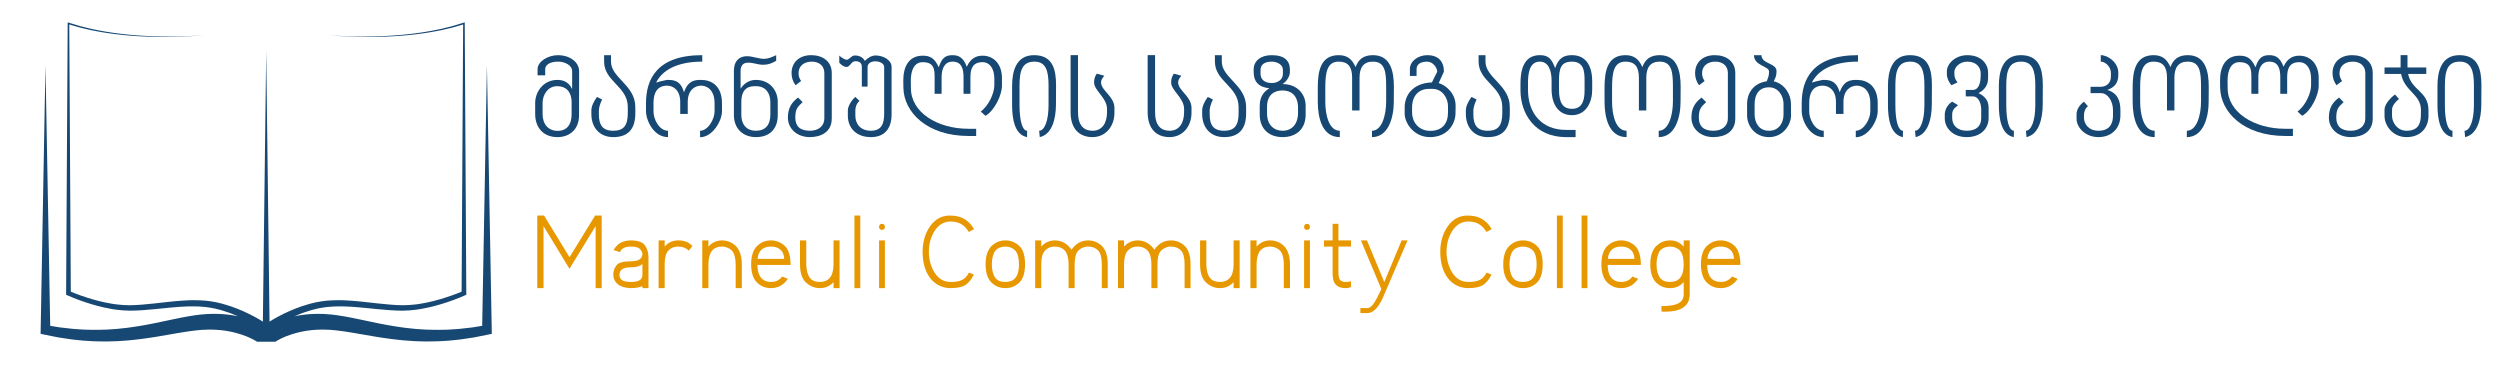 <?xml version="1.0" encoding="utf-8"?>
<!-- Generator: Adobe Illustrator 16.0.3, SVG Export Plug-In . SVG Version: 6.00 Build 0)  -->
<!DOCTYPE svg PUBLIC "-//W3C//DTD SVG 1.1//EN" "http://www.w3.org/Graphics/SVG/1.1/DTD/svg11.dtd">
<svg version="1.1" id="OBJECTS" xmlns="http://www.w3.org/2000/svg" xmlns:xlink="http://www.w3.org/1999/xlink" x="0px" y="0px"
	 width="570px" height="84px" viewBox="0 0 570 84" enable-background="new 0 0 570 84" xml:space="preserve">
<path fill="#174873" d="M112.117,75.22l-1.097-60.344l-1.081,59.411l-2.186,0.36c-1.021,0.112-2.038,0.246-3.058,0.343l-1.533,0.104
	c-0.511,0.034-1.021,0.078-1.533,0.078c-1.023,0.017-2.044,0.063-3.066,0.017c-0.511-0.015-1.021-0.02-1.532-0.041l-1.529-0.102
	l-0.764-0.052l-0.763-0.081L92.45,74.75c-1.015-0.146-2.029-0.269-3.042-0.454c-1.013-0.161-2.026-0.365-3.039-0.558l-3.053-0.639
	l-1.541-0.325c-0.516-0.108-1.029-0.218-1.555-0.318c-1.041-0.21-2.102-0.396-3.177-0.557l-0.814-0.105l-0.408-0.052l-0.204-0.026
	l-0.247-0.021l-0.782-0.06l-0.391-0.031c-0.129-0.01-0.258-0.021-0.407-0.021l-0.863-0.019c-0.287-0.003-0.582-0.019-0.857-0.002
	l-0.839,0.03l-0.419,0.016l-0.419,0.037l-0.839,0.076c-0.28,0.024-0.557,0.074-0.836,0.11c-0.532,0.065-1.059,0.171-1.587,0.275
	c0.7-0.306,1.411-0.58,2.127-0.841c0.443-0.145,0.889-0.31,1.331-0.431l0.663-0.197l0.699-0.174l0.35-0.087l0.087-0.022l0.07-0.014
	l0.17-0.033l0.68-0.132c0.225-0.051,0.458-0.069,0.688-0.104c0.23-0.03,0.459-0.064,0.69-0.09c0.928-0.083,1.862-0.14,2.804-0.129
	l0.706,0.003l0.708,0.025c0.472,0.01,0.946,0.047,1.419,0.074c0.473,0.029,0.948,0.073,1.423,0.109l1.427,0.133l2.868,0.287
	c0.959,0.096,1.924,0.178,2.892,0.244c0.482,0.036,0.978,0.051,1.466,0.078c0.243,0.009,0.481,0.011,0.722,0.017l0.36,0.007
	l0.18,0.003c0.079,0.003,0.128-0.002,0.194-0.002c0.991-0.016,1.978-0.075,2.95-0.212l0.73-0.098l0.723-0.128
	c0.483-0.079,0.959-0.188,1.437-0.291c0.479-0.099,0.947-0.23,1.421-0.345c0.469-0.13,0.939-0.256,1.404-0.397
	c0.932-0.278,1.853-0.589,2.767-0.919c0.914-0.336,1.81-0.689,2.713-1.093l0.317-0.142l-0.002-0.347l-0.356-61.519l-0.001-0.244
	l-0.236,0.072l-1.862,0.567c-0.312,0.089-0.618,0.2-0.934,0.272l-0.945,0.233l-0.946,0.233l-0.473,0.117
	c-0.158,0.037-0.318,0.064-0.477,0.097l-1.913,0.377c-0.318,0.068-0.64,0.113-0.961,0.164l-0.963,0.15l-0.964,0.15
	c-0.322,0.046-0.646,0.079-0.968,0.119c-0.646,0.075-1.291,0.159-1.938,0.226L90.431,8.04c-0.324,0.031-0.648,0.053-0.973,0.07
	l-0.975,0.058l-0.974,0.058l-0.976,0.034c-0.65,0.019-1.3,0.052-1.952,0.053c-0.651,0.004-1.302,0.023-1.953,0.016
	c-0.651-0.008-1.302-0.004-1.953-0.021c-0.651-0.02-1.302-0.027-1.952-0.06l-0.976-0.042L76.772,8.15
	c-0.65-0.04-1.299-0.087-1.948-0.147c0.647,0.067,1.297,0.122,1.946,0.169l0.975,0.067l0.976,0.053
	c0.65,0.041,1.302,0.055,1.953,0.083c0.651,0.025,1.303,0.029,1.954,0.044c0.651,0.014,1.303,0.003,1.955,0.006
	c0.652,0.006,1.303-0.019,1.955-0.031l0.978-0.022l0.977-0.046l0.977-0.046c0.325-0.014,0.651-0.032,0.976-0.06l1.95-0.147
	c0.649-0.06,1.297-0.136,1.946-0.204c0.324-0.036,0.649-0.065,0.972-0.108l0.969-0.139l0.969-0.139
	c0.322-0.047,0.646-0.088,0.966-0.153l1.925-0.356c0.16-0.032,0.322-0.057,0.481-0.093l0.477-0.111l0.954-0.224l0.954-0.223
	c0.319-0.069,0.629-0.177,0.943-0.263l1.644-0.479l-0.353,60.92c-0.76,0.32-1.546,0.62-2.331,0.897
	c-0.897,0.313-1.801,0.606-2.713,0.867c-0.456,0.132-0.915,0.25-1.373,0.372c-0.461,0.104-0.919,0.229-1.383,0.318
	c-0.463,0.094-0.925,0.195-1.391,0.264l-0.697,0.116l-0.7,0.086c-0.932,0.121-1.867,0.165-2.796,0.17
	c-0.054,0-0.125,0.003-0.166,0.001l-0.18-0.006l-0.359-0.011c-0.24-0.009-0.482-0.014-0.719-0.025
	c-0.47-0.032-0.936-0.051-1.411-0.092c-0.948-0.075-1.896-0.167-2.848-0.273l-2.864-0.32l-1.44-0.151
	c-0.482-0.042-0.964-0.093-1.449-0.127c-0.485-0.033-0.969-0.076-1.458-0.093l-0.731-0.034l-0.735-0.013
	c-0.979-0.021-1.966,0.025-2.953,0.104c-0.247,0.024-0.493,0.058-0.739,0.087c-0.247,0.033-0.494,0.051-0.738,0.103l-0.736,0.134
	l-0.184,0.034l-0.046,0.008l-0.023,0.004l-0.038,0.008l-0.088,0.021l-0.35,0.083l-0.701,0.167l-0.721,0.203
	c-0.486,0.129-0.944,0.293-1.416,0.441c-0.928,0.326-1.849,0.671-2.744,1.073c-0.898,0.396-1.782,0.825-2.646,1.292l-0.645,0.357
	l-0.637,0.372c-0.216,0.129-0.427,0.258-0.638,0.393l-0.761-61.744l-0.761,61.744c-0.211-0.134-0.422-0.263-0.638-0.393
	l-0.637-0.372l-0.645-0.357c-0.864-0.467-1.748-0.896-2.646-1.292c-0.895-0.402-1.816-0.748-2.744-1.073
	c-0.471-0.148-0.929-0.313-1.416-0.441l-0.721-0.203l-0.702-0.167l-0.35-0.083l-0.088-0.021l-0.038-0.008l-0.023-0.004l-0.046-0.008
	l-0.184-0.034l-0.736-0.134c-0.245-0.051-0.492-0.069-0.738-0.103c-0.247-0.029-0.493-0.063-0.739-0.087
	c-0.986-0.078-1.974-0.125-2.953-0.104l-0.734,0.013l-0.731,0.034c-0.489,0.017-0.973,0.06-1.458,0.093
	c-0.485,0.035-0.966,0.085-1.449,0.127l-1.44,0.151l-2.863,0.32c-0.953,0.106-1.9,0.198-2.849,0.273
	c-0.475,0.041-0.94,0.06-1.411,0.092c-0.236,0.012-0.479,0.017-0.718,0.025l-0.36,0.011l-0.18,0.006
	c-0.041,0.002-0.112-0.001-0.166-0.001c-0.929-0.005-1.864-0.049-2.796-0.17l-0.7-0.086l-0.697-0.116
	c-0.466-0.069-0.928-0.17-1.391-0.264c-0.463-0.09-0.922-0.214-1.383-0.318c-0.458-0.122-0.917-0.239-1.373-0.372
	c-0.912-0.26-1.815-0.554-2.713-0.867c-0.784-0.278-1.571-0.577-2.331-0.897L15.794,5.58l1.644,0.479
	c0.315,0.086,0.625,0.194,0.944,0.263l0.955,0.223l0.954,0.224l0.477,0.111c0.159,0.036,0.32,0.061,0.48,0.093l1.926,0.356
	c0.319,0.065,0.644,0.106,0.966,0.153l0.969,0.139l0.968,0.139c0.323,0.043,0.648,0.072,0.973,0.108
	c0.648,0.068,1.296,0.145,1.946,0.204l1.95,0.147c0.325,0.028,0.65,0.046,0.976,0.06l0.977,0.046l0.977,0.046l0.978,0.022
	c0.651,0.012,1.303,0.038,1.954,0.031c0.652-0.003,1.303,0.008,1.955-0.006c0.652-0.016,1.303-0.02,1.955-0.044
	c0.65-0.028,1.302-0.042,1.952-0.083l0.976-0.053l0.975-0.067c0.649-0.047,1.299-0.102,1.946-0.169
	c-0.648,0.06-1.298,0.107-1.948,0.147l-0.975,0.056l-0.976,0.042c-0.65,0.033-1.302,0.04-1.952,0.06
	c-0.651,0.017-1.302,0.014-1.953,0.021c-0.651,0.007-1.302-0.012-1.953-0.016c-0.651-0.001-1.301-0.034-1.952-0.053L33.88,8.226
	l-0.975-0.058L31.931,8.11c-0.325-0.017-0.649-0.039-0.974-0.07l-1.944-0.169c-0.647-0.067-1.292-0.151-1.938-0.226
	c-0.323-0.04-0.646-0.072-0.968-0.119l-0.964-0.15l-0.963-0.15c-0.321-0.05-0.643-0.095-0.961-0.164l-1.913-0.377
	c-0.159-0.033-0.319-0.06-0.477-0.097l-0.473-0.117l-0.946-0.233l-0.946-0.233c-0.316-0.072-0.623-0.183-0.934-0.272l-1.862-0.567
	l-0.236-0.072l-0.001,0.244l-0.355,61.519l-0.002,0.347l0.317,0.142c0.904,0.404,1.799,0.757,2.713,1.093
	c0.914,0.33,1.834,0.641,2.766,0.919c0.465,0.141,0.936,0.267,1.405,0.397c0.474,0.114,0.943,0.246,1.421,0.345
	c0.478,0.103,0.953,0.212,1.437,0.291l0.723,0.128l0.729,0.098c0.972,0.137,1.959,0.197,2.95,0.212c0.066,0,0.115,0.005,0.194,0.002
	l0.18-0.003l0.36-0.007l0.722-0.017c0.488-0.026,0.983-0.042,1.466-0.078c0.968-0.065,1.933-0.148,2.892-0.244l2.868-0.287
	l1.427-0.133c0.475-0.036,0.95-0.08,1.423-0.109c0.473-0.026,0.947-0.063,1.419-0.074l0.708-0.025l0.706-0.003
	c0.941-0.01,1.875,0.046,2.803,0.129c0.231,0.025,0.46,0.06,0.69,0.09c0.229,0.034,0.462,0.052,0.687,0.104l0.68,0.132l0.17,0.033
	L49,70.353l0.088,0.022l0.349,0.087l0.699,0.174l0.664,0.197c0.441,0.121,0.887,0.287,1.331,0.431
	c0.715,0.261,1.427,0.536,2.126,0.841c-0.528-0.104-1.055-0.209-1.587-0.275c-0.279-0.036-0.557-0.086-0.836-0.11l-0.839-0.076
	l-0.419-0.037l-0.42-0.016l-0.839-0.03c-0.275-0.017-0.571-0.001-0.856,0.002l-0.863,0.019c-0.149,0-0.278,0.011-0.407,0.021
	l-0.391,0.031l-0.783,0.06l-0.246,0.021l-0.204,0.026l-0.408,0.052l-0.814,0.105c-1.075,0.161-2.136,0.347-3.177,0.557
	c-0.525,0.1-1.039,0.21-1.555,0.318l-1.54,0.325l-3.054,0.639c-1.012,0.193-2.026,0.397-3.039,0.558
	c-1.013,0.185-2.027,0.308-3.042,0.454l-1.525,0.164l-0.763,0.081l-0.765,0.052l-1.529,0.102c-0.51,0.021-1.021,0.026-1.532,0.041
	c-1.022,0.046-2.043,0-3.066-0.017c-0.513,0-1.022-0.043-1.533-0.078l-1.533-0.104c-1.02-0.097-2.038-0.231-3.058-0.343l-2.187-0.36
	l-1.08-59.411L9.271,75.22l-0.016,0.895l0.889,0.179l3.129,0.632c1.054,0.157,2.105,0.333,3.163,0.473l1.593,0.167
	c0.531,0.055,1.062,0.118,1.596,0.139c1.067,0.057,2.135,0.143,3.205,0.135c0.535,0.005,1.07,0.018,1.605,0.015l1.604-0.048
	l0.802-0.026l0.8-0.055c0.533-0.038,1.067-0.07,1.6-0.113c1.061-0.113,2.127-0.205,3.179-0.356c1.06-0.13,2.104-0.301,3.152-0.461
	l3.111-0.534l1.541-0.267c0.511-0.088,1.024-0.179,1.529-0.255c1.017-0.167,2.023-0.305,3.021-0.417l0.745-0.069l0.372-0.034
	l0.184-0.018l0.048-0.001l0.098-0.004l0.784-0.032l0.392-0.016c0.131-0.006,0.264-0.012,0.376-0.006l0.706,0.015
	c0.237,0.007,0.465,0,0.711,0.024l0.728,0.053l0.363,0.026l0.361,0.046l0.721,0.091c0.24,0.028,0.476,0.082,0.714,0.122
	c0.478,0.075,0.946,0.19,1.414,0.299c0.931,0.238,1.847,0.523,2.725,0.879l0.649,0.279c0.209,0.102,0.424,0.198,0.629,0.303
	c0.204,0.106,0.409,0.211,0.6,0.324c0.1,0.055,0.19,0.11,0.28,0.166c0.046,0.028,0.091,0.056,0.127,0.081l0.058,0.038
	c0.022,0.015,0.021,0.014,0.025,0.018l-0.001,0.002h4.221l-0.001-0.002c0.004-0.003,0.002-0.003,0.024-0.018l0.058-0.038
	c0.037-0.025,0.081-0.053,0.127-0.081c0.09-0.056,0.181-0.111,0.28-0.166c0.191-0.112,0.396-0.217,0.6-0.324
	c0.206-0.105,0.419-0.202,0.629-0.303l0.649-0.279c0.878-0.355,1.794-0.641,2.725-0.879c0.468-0.109,0.937-0.224,1.414-0.299
	c0.238-0.04,0.474-0.093,0.715-0.122l0.721-0.091l0.361-0.046l0.363-0.026l0.728-0.053c0.247-0.025,0.475-0.017,0.712-0.024
	l0.705-0.015c0.112-0.006,0.244,0,0.376,0.006l0.392,0.016l0.784,0.032l0.098,0.004l0.049,0.001h0.003l0.18,0.018l0.372,0.034
	l0.745,0.069c0.998,0.112,2.003,0.25,3.021,0.417c0.505,0.077,1.018,0.167,1.53,0.255l1.541,0.267l3.111,0.534
	c1.048,0.16,2.093,0.332,3.152,0.461c1.052,0.152,2.119,0.244,3.179,0.356c0.533,0.043,1.067,0.075,1.601,0.113l0.8,0.055
	l0.802,0.026l1.604,0.048c0.535,0.002,1.07-0.01,1.605-0.015c1.07,0.008,2.138-0.078,3.205-0.135
	c0.534-0.021,1.065-0.084,1.596-0.139l1.593-0.167c1.058-0.14,2.109-0.316,3.163-0.473l3.129-0.632l0.889-0.179L112.117,75.22z"/>
<g>
	<path fill="#174873" d="M132.019,26.335c0,3.023-2,4.928-4.928,4.928c-3.285,0-5.07-2.262-5.07-5.237v-2.571
		c0-2.428,1.785-5.237,5.07-5.237c1.119,0,2.547,0.333,3.356,2.095v-4.071c0-1.38-1.666-2.189-3.214-2.189
		c-1.951,0-2.928,0.809-2.928,1.714v1.404h-1.737v-1.404c0-1.714,2.309-3.19,4.689-3.19c2.499,0,4.784,1.476,4.784,3.666
		L132.019,26.335z M130.328,23.407c0-2.689-1.428-3.761-3.285-3.761c-2.166,0-3.332,2-3.332,3.809v2.571
		c0,2.309,1.333,3.809,3.428,3.809c2.07,0,3.189-1.381,3.189-3.809V23.407z"/>
	<path fill="#174873" d="M144.852,25.859c0,3.594-1.69,5.403-5.022,5.403c-3.285,0-4.999-2.38-4.999-5.237v-0.833
		c0-0.976,0.548-2.071,1.285-3.094l1.167,0.595c-0.477,0.928-0.738,1.928-0.738,2.499v0.905c0,2.38,0.833,3.713,3.285,3.713
		c2.285,0,3.309-1.095,3.309-4.023v-1.38c0-4.737-5.403-5.808-5.403-10.378v-1.452h1.571v1.452c0,3.761,5.546,5.332,5.546,10.378
		V25.859z"/>
	<path fill="#174873" d="M164.612,25.407c0,2.095-2.118,5.879-4.999,5.879v-1.476c1.833,0,3.309-2.666,3.309-4.38v-1.88
		c0-3.261-1.928-4.023-3.07-4.023c-1.285,0-3.047,0.881-3.047,3.713v2.737h-1.714v-2.737c0-2.833-1.737-3.713-3.022-3.713
		c-1.5,0-3.071,0.762-3.071,4.023v1.928c0,1.666,1.285,4.332,3.309,4.332v1.452c-3.309,0-5.022-3.856-5.022-5.927V23.55
		c0-5.356,2.356-10.974,12.83-10.974v1.476c-5.642,0-9.116,1.904-10.521,4.784l0.953-0.286l1.523-0.333
		c1.476,0,3.094,0.047,3.88,2.833c0.928-2.785,2.618-2.833,3.903-2.833c2.404,0,4.761,1.38,4.761,5.332V25.407z"/>
	<path fill="#174873" d="M177.329,26.264c0,3.047-1.762,4.999-4.976,4.999c-2.928,0-5.022-1.928-5.022-5.022V16.076
		c0-2.237,1.31-3.261,2.952-3.261c1.356,0,2.689,0.595,3.88,0.595c0.976,0,1.643-0.309,2.809-0.833v1.286
		c-1.071,0.643-1.928,0.904-2.976,0.904c-1.189,0-2.189-0.476-3.38-0.476c-1.262-0.047-1.762,0.786-1.762,1.88v4.047
		c1.023-1.571,2.404-2,3.476-2c3.214,0,4.999,2.428,4.999,4.999V26.264z M175.639,23.288c0-2.095-1.095-3.642-3.285-3.642
		c-1.166,0-3.332,0.047-3.332,3.666v2.928c0,1.952,1.047,3.57,3.309,3.57c2.214,0,3.309-1.333,3.309-3.737V23.288z"/>
	<path fill="#174873" d="M189.639,27.049c0,2.976-2.356,4.213-4.999,4.213c-2.904,0-4.999-1.904-4.999-4.451
		c0-2.381,1.023-3.571,2.31-4.57l1.047,1.047c-1.237,1.143-1.666,1.643-1.666,3.547s1.047,2.976,3.309,2.976
		c1.999,0,3.309-1.095,3.309-2.809V16.647c0-1.547-1.095-2.594-2.856-2.594c-1.785,0-3.023,1-3.023,2.618
		c0,0.547,0.096,1.071,0.572,1.809l-1.262,0.952c-0.596-0.809-0.905-1.738-0.905-2.761c0-2.452,1.762-4.094,4.476-4.094
		c2.643,0,4.689,1.428,4.689,4.07V27.049z"/>
	<path fill="#174873" d="M203.282,26.026c0,3.475-1.738,5.237-4.714,5.237c-3.284,0-5.26-2.023-5.26-4.904v-1.167
		c0-1.095,0.999-2.499,1.713-3.094l0.953,0.905c-0.69,0.595-0.953,1.428-0.953,2.189v1.167c0,2,1.262,3.452,3.547,3.452
		c2.452,0,3.023-1.666,3.023-3.856V15.243c0-0.643-0.81-1.262-2.047-1.262c-1.096,0-1.738,0.619-1.738,1.262v4.499h-1.309v-4.499
		c0-0.881-0.548-1.286-1.477-1.286c-0.951,0-1.214,1.31-1.999,1.31c-0.619,0-1.237-0.476-1.666-0.976v-1.619
		c0.404,0.405,1.237,0.952,1.714,0.952c0.523,0,1.047-0.976,1.809-0.976c1.19,0,1.904,0.5,2.31,1.238
		c0.714-0.738,1.57-1.238,2.476-1.238c1.714,0,3.618,1.047,3.618,2.595V26.026z"/>
	<path fill="#174873" d="M228.445,19.575c0,2.047-1.666,5.641-3.761,6.832l-1.071-0.976c1.881-1.404,3.095-4.261,3.095-5.975v-1.523
		c0-2.452-1.19-3.761-2.642-3.761c-2.333,0-2.81,1.523-2.81,3.428v3.785h-1.571v-3.785c0-1.856-0.404-3.546-2.499-3.546
		c-1.904,0-2.499,1.761-2.499,3.475v3.856h-1.595v-3.856c0-1.714-0.119-3.356-2.737-3.356c-1.904,0-2.69,1.857-2.69,4.189
		l0.024,1.667c-0.048,5.57,5.998,9.331,13.115,9.331h1.762v1.643h-1.714c-9.593,0-14.782-5.499-14.878-10.974l-0.023-1.738
		c0-3.19,1.333-5.594,4.404-5.594c1.642,0,2.666,0.452,3.689,2.642c0.666-2.19,1.595-2.761,3.142-2.761
		c1.452,0,2.476,0.571,3.237,2.642c0.929-2.071,2.309-2.523,3.618-2.523c2.452,0,4.403,1.833,4.403,5.118V19.575z"/>
	<path fill="#174873" d="M240.759,23.883c-0.024,3.19-0.857,6.737-3.689,7.379l-0.144-1.452c1.167,0,2.143-2.143,2.143-5.855v-4.523
		c0-3.38-0.666-5.379-3.213-5.379c-2.785,0-3.404,2.047-3.404,5.451v4.452c0,3.642,0.666,5.855,1.737,5.855l-0.023,1.452
		c-2.88-0.548-3.404-4.285-3.404-7.308v-4.404c0-3.213,0.857-6.975,4.999-6.975c4.237,0,5.022,3.213,5.022,6.855L240.759,23.883z"/>
	<path fill="#174873" d="M254.092,25.716c0,3.19-2.095,5.546-4.999,5.546c-2.928,0-4.999-1.809-4.999-5.689V12.577h1.69v12.997
		c0,3.095,1.381,4.237,3.309,4.237c2.19,0,3.309-1.738,3.309-4.261v-0.69c0-2.571-2.951-4.213-2.951-6.046
		c0-0.69,0.118-1.31,0.618-2.023l1.714,0.476c-0.476,0.619-0.737,0.904-0.737,1.547c0,1.809,3.047,3.166,3.047,5.784V25.716z"/>
	<path fill="#174873" d="M271.664,25.716c0,3.19-2.095,5.546-4.999,5.546c-2.928,0-4.999-1.809-4.999-5.689V12.577h1.69v12.997
		c0,3.095,1.381,4.237,3.309,4.237c2.19,0,3.309-1.738,3.309-4.261v-0.69c0-2.571-2.951-4.213-2.951-6.046
		c0-0.69,0.118-1.31,0.618-2.023l1.714,0.476c-0.476,0.619-0.737,0.904-0.737,1.547c0,1.809,3.047,3.166,3.047,5.784V25.716z"/>
	<path fill="#174873" d="M284.116,25.859c0,3.594-1.69,5.403-5.022,5.403c-3.285,0-4.999-2.38-4.999-5.237v-0.833
		c0-0.976,0.548-2.071,1.285-3.094l1.167,0.595c-0.477,0.928-0.738,1.928-0.738,2.499v0.905c0,2.38,0.833,3.713,3.285,3.713
		c2.285,0,3.309-1.095,3.309-4.023v-1.38c0-4.737-5.403-5.808-5.403-10.378v-1.452h1.571v1.452c0,3.761,5.546,5.332,5.546,10.378
		V25.859z"/>
	<path fill="#174873" d="M294.094,16.48c0,0.881-0.69,2.047-1.666,2.69c3.451,0,5.261,2.404,5.261,4.927v2
		c0,3.452-2.262,5.166-5.261,5.166c-2.928,0-5.213-1.714-5.213-5.166v-1.928c0-2.166,0.976-3.309,2.213-4.046
		c-2.451-0.238-3.594-1.5-3.594-3.69v-0.571c0-2.071,1.714-3.285,4.094-3.285c3,0,4.166,1.333,4.166,3.285V16.48z M292.499,15.909
		c0-1.238-1.404-1.856-2.547-1.856c-1.548,0-2.547,0.619-2.547,1.88v0.928c0,1.19,0.856,2.071,2.595,2.071
		c1.118,0,2.499-0.643,2.499-2.071V15.909z M288.881,25.835c0,2.666,1.595,3.975,3.547,3.975c2.023,0,3.522-1.404,3.522-4.118
		v-1.119c0-2.713-1.499-3.952-3.522-3.952c-1.952,0-3.547,1.024-3.547,3.761V25.835z"/>
	<path fill="#174873" d="M316.044,19.86c0-3.332-0.19-5.808-3.022-5.808c-2.047,0-3.047,1.237-3.047,3.642v7.498h-1.69v-7.498
		c0-2.547-1-3.642-3.07-3.642c-2.643,0-3.047,2.476-3.047,5.927v3.19c0,3.189,0.904,6.641,3.309,6.641v1.452
		c-3.999,0-5.022-4.38-5.022-8.046v-3.237c0-3.642,0.571-7.403,4.784-7.403c2.023,0,3.071,1,3.833,2.713
		c0.643-1.714,1.761-2.713,3.951-2.713c4.022,0,4.784,3.689,4.784,7.212l-0.023,3.428c0,3.476-1.19,8.046-4.976,8.046v-1.452
		c2.19,0,3.237-3.38,3.237-6.713V19.86z"/>
	<path fill="#174873" d="M331.855,25.907c-0.048,2.333-1.785,5.356-5.832,5.356c-3.689,0-5.761-3.237-5.761-5.356v-1.452
		c0-2.833,1.952-5.522,6.213-5.665l1.214-2.452c0-0.833-0.952-2.285-2.285-2.285c-1.643,0-2.428,0.714-2.428,1.69v1.571h-1.523
		v-1.571c0-1.857,1.952-3.166,3.951-3.166c2.571,0,3.809,1.452,3.809,3.761l-1.189,2.594c1.666,0.524,3.903,2.357,3.855,5.261
		L331.855,25.907z M330.142,24.169c0-1.643-1.167-3.904-3.523-3.904h-0.833c-2.38,0-3.832,1.643-3.832,4.261v1.166
		c0,1.928,1.333,4.142,4.142,4.142c2.785,0,4.047-1.738,4.047-4.142V24.169z"/>
	<path fill="#174873" d="M344.236,25.859c0,3.594-1.69,5.403-5.022,5.403c-3.285,0-4.999-2.38-4.999-5.237v-0.833
		c0-0.976,0.548-2.071,1.285-3.094l1.167,0.595c-0.477,0.928-0.738,1.928-0.738,2.499v0.905c0,2.38,0.833,3.713,3.285,3.713
		c2.285,0,3.309-1.095,3.309-4.023v-1.38c0-4.737-5.403-5.808-5.403-10.378v-1.452h1.571v1.452c0,3.761,5.546,5.332,5.546,10.378
		V25.859z"/>
	<path fill="#174873" d="M359.236,31.263h-2.189c-7.117,0-10.379-5.356-10.379-10.712v-1.476c0-2.476,0.429-6.499,4.404-6.499
		c1.88,0,2.666,0.714,3.499,2.952c0.785-2.309,1.976-2.952,3.832-2.952c3.618,0,4.618,3.118,4.618,5.832v2.095
		c0,2.737-1.357,5.76-4.618,5.76c-3.095,0-4.642-2.523-4.642-5.903v-1.904c0-2.404-0.714-4.403-2.689-4.403
		c-2.595,0-2.69,3.285-2.69,5.022v1.404c0,5.284,3.071,9.141,8.665,9.141h2.189V31.263z M361.283,18.409
		c0-2.047-0.119-4.356-2.88-4.356c-2.499,0-2.952,1.523-2.952,4.356v2.023c0,3.023,0.905,4.38,2.952,4.38
		c2.714,0,2.88-2.57,2.88-4.38V18.409z"/>
	<path fill="#174873" d="M381.426,19.86c0-3.332-0.19-5.808-3.022-5.808c-2.048,0-3.047,1.237-3.047,3.642v7.498h-1.69v-7.498
		c0-2.547-1-3.642-3.07-3.642c-2.643,0-3.047,2.476-3.047,5.927v3.19c0,3.189,0.904,6.641,3.309,6.641v1.452
		c-3.999,0-5.022-4.38-5.022-8.046v-3.237c0-3.642,0.571-7.403,4.784-7.403c2.023,0,3.07,1,3.832,2.713
		c0.644-1.714,1.762-2.713,3.952-2.713c4.022,0,4.784,3.689,4.784,7.212l-0.023,3.428c0,3.476-1.19,8.046-4.976,8.046v-1.452
		c2.19,0,3.237-3.38,3.237-6.713V19.86z"/>
	<path fill="#174873" d="M395.643,27.049c0,2.976-2.356,4.213-4.999,4.213c-2.904,0-4.999-1.904-4.999-4.451
		c0-2.381,1.023-3.571,2.31-4.57l1.047,1.047c-1.237,1.143-1.666,1.643-1.666,3.547s1.047,2.976,3.309,2.976
		c1.999,0,3.309-1.095,3.309-2.809V16.647c0-1.547-1.095-2.594-2.856-2.594c-1.785,0-3.023,1-3.023,2.618
		c0,0.547,0.096,1.071,0.572,1.809l-1.262,0.952c-0.596-0.809-0.905-1.738-0.905-2.761c0-2.452,1.762-4.094,4.476-4.094
		c2.643,0,4.689,1.428,4.689,4.07V27.049z"/>
	<path fill="#174873" d="M401.621,12.577c0,2.047,3.428,1.761,3.428,3.642c0,0.976-0.19,1.428-0.643,2.309
		c2.618,0.619,3.928,3.143,3.928,5.07l0.023,2.737c0,2-1.737,4.928-5.022,4.928s-4.999-2.666-4.999-4.951v-2.69
		c0-2.166,1.262-4.618,4.476-5.094c0.499-1.166,0.523-1.547,0.523-2.261c-0.048-1.214-3.428-1.261-3.428-3.689H401.621z
		 M400.05,26.026c0,1.976,1,3.785,3.285,3.785c2.404,0,3.309-2.023,3.309-3.642v-2.476c0-1.69-1.071-3.785-3.309-3.785
		c-2.381,0-3.285,1.762-3.285,3.856V26.026z"/>
	<path fill="#174873" d="M428.117,25.407c0,2.095-2.118,5.879-4.999,5.879v-1.476c1.833,0,3.31-2.666,3.31-4.38v-1.88
		c0-3.261-1.929-4.023-3.071-4.023c-1.285,0-3.047,0.881-3.047,3.713v2.737h-1.714v-2.737c0-2.833-1.737-3.713-3.023-3.713
		c-1.499,0-3.07,0.762-3.07,4.023v1.928c0,1.666,1.285,4.332,3.309,4.332v1.452c-3.309,0-5.022-3.856-5.022-5.927V23.55
		c0-5.356,2.356-10.974,12.83-10.974v1.476c-5.642,0-9.116,1.904-10.521,4.784l0.951-0.286l1.523-0.333
		c1.477,0,3.095,0.047,3.881,2.833c0.928-2.785,2.618-2.833,3.903-2.833c2.404,0,4.761,1.38,4.761,5.332V25.407z"/>
	<path fill="#174873" d="M440.453,23.883c-0.024,3.19-0.857,6.737-3.689,7.379l-0.144-1.452c1.167,0,2.143-2.143,2.143-5.855v-4.523
		c0-3.38-0.666-5.379-3.214-5.379c-2.784,0-3.403,2.047-3.403,5.451v4.452c0,3.642,0.666,5.855,1.737,5.855l-0.023,1.452
		c-2.881-0.548-3.404-4.285-3.404-7.308v-4.404c0-3.213,0.857-6.975,4.999-6.975c4.237,0,5.022,3.213,5.022,6.855L440.453,23.883z"
		/>
	<path fill="#174873" d="M453.405,26.954c0,2.261-1.714,4.309-4.999,4.309c-3.309,0-4.999-2.238-4.999-4.237v-0.952
		c0-0.881,0.5-2.142,1.69-2.904l1.333,0.809c-1,0.786-1.333,1.214-1.333,2.19v0.738c0,1.571,1.095,2.904,3.309,2.904
		c2.262,0,3.309-1.119,3.309-2.856v-2c0-1.143-0.476-2.976-1.928-2.976h-1.595v-1.476h1.595c1.618,0,1.809-2.238,1.809-3.261v-0.547
		c0-1.286-0.928-2.642-3.047-2.642c-1.833,0-2.951,1.38-2.951,2.333v0.381c0,0.952,0.238,1.357,0.714,2.023l-1.404,0.643
		c-0.643-0.833-1.023-1.643-1.023-2.571v-0.595c0-1.738,1.928-3.689,4.665-3.689c3.189,0,4.737,2,4.737,3.999v0.809
		c0,0.857,0.119,2.643-2.19,3.833c2.31,1.143,2.31,2.595,2.31,3.737V26.954z"/>
	<path fill="#174873" d="M465.739,23.883c-0.024,3.19-0.857,6.737-3.689,7.379l-0.144-1.452c1.167,0,2.143-2.143,2.143-5.855v-4.523
		c0-3.38-0.666-5.379-3.213-5.379c-2.785,0-3.404,2.047-3.404,5.451v4.452c0,3.642,0.666,5.855,1.737,5.855l-0.023,1.452
		c-2.88-0.548-3.404-4.285-3.404-7.308v-4.404c0-3.213,0.857-6.975,4.999-6.975c4.237,0,5.022,3.213,5.022,6.855L465.739,23.883z"/>
	<path fill="#174873" d="M483.453,26.359c0,2.69-1.833,4.904-4.999,4.904c-3.047,0-4.999-2.238-4.999-4.166v-1.071
		c0-1.119,0.81-2.238,1.69-2.833l0.904,1.023c-0.643,0.5-0.904,1.333-0.904,2.047v0.571c0,1.428,1.071,2.976,3.309,2.976
		c2.452,0,3.309-1.5,3.309-3.452v-1.238c0-2-1.143-3.88-2.737-3.88h-2.38v-1.452h2.285c1.261,0,2.356-0.785,2.356-2.333v-0.881
		c0-1.238-1.19-2.523-2.31-2.523v-1.476c1.643,0,3.999,1.69,3.999,3.999V17.1c0,1.904-0.976,2.856-2.499,3.404
		c2.309,0.714,2.976,2.428,2.976,4.618V26.359z"/>
	<path fill="#174873" d="M501.833,19.86c0-3.332-0.19-5.808-3.022-5.808c-2.047,0-3.047,1.237-3.047,3.642v7.498h-1.69v-7.498
		c0-2.547-1-3.642-3.07-3.642c-2.643,0-3.047,2.476-3.047,5.927v3.19c0,3.189,0.904,6.641,3.309,6.641v1.452
		c-3.999,0-5.022-4.38-5.022-8.046v-3.237c0-3.642,0.571-7.403,4.784-7.403c2.023,0,3.071,1,3.833,2.713
		c0.643-1.714,1.761-2.713,3.951-2.713c4.022,0,4.784,3.689,4.784,7.212l-0.023,3.428c0,3.476-1.19,8.046-4.976,8.046v-1.452
		c2.19,0,3.237-3.38,3.237-6.713V19.86z"/>
	<path fill="#174873" d="M528.666,19.575c0,2.047-1.667,5.641-3.762,6.832l-1.071-0.976c1.881-1.404,3.095-4.261,3.095-5.975v-1.523
		c0-2.452-1.19-3.761-2.643-3.761c-2.332,0-2.809,1.523-2.809,3.428v3.785h-1.57v-3.785c0-1.856-0.405-3.546-2.5-3.546
		c-1.904,0-2.499,1.761-2.499,3.475v3.856h-1.595v-3.856c0-1.714-0.119-3.356-2.738-3.356c-1.904,0-2.689,1.857-2.689,4.189
		l0.023,1.667c-0.047,5.57,5.999,9.331,13.116,9.331h1.762v1.643h-1.714c-9.593,0-14.782-5.499-14.877-10.974l-0.024-1.738
		c0-3.19,1.333-5.594,4.403-5.594c1.643,0,2.666,0.452,3.69,2.642c0.666-2.19,1.595-2.761,3.142-2.761
		c1.452,0,2.476,0.571,3.237,2.642c0.929-2.071,2.31-2.523,3.618-2.523c2.452,0,4.404,1.833,4.404,5.118V19.575z"/>
	<path fill="#174873" d="M540.979,27.049c0,2.976-2.356,4.213-4.999,4.213c-2.904,0-4.999-1.904-4.999-4.451
		c0-2.381,1.023-3.571,2.31-4.57l1.047,1.047c-1.237,1.143-1.666,1.643-1.666,3.547s1.047,2.976,3.309,2.976
		c1.999,0,3.309-1.095,3.309-2.809V16.647c0-1.547-1.095-2.594-2.856-2.594c-1.785,0-3.023,1-3.023,2.618
		c0,0.547,0.096,1.071,0.572,1.809l-1.262,0.952c-0.596-0.809-0.905-1.738-0.905-2.761c0-2.452,1.762-4.094,4.476-4.094
		c2.643,0,4.689,1.428,4.689,4.07V27.049z"/>
	<path fill="#174873" d="M543.671,15.386h3.666v-0.024v-2.785h1.571v2.785v0.024h4.284v1.476h-4.142
		c0.785,3.809,4.642,3.928,4.642,8.236v1.333c0,2.618-1.737,4.832-4.999,4.832c-3.309,0-5.022-2.833-5.022-4.761v-1.523
		c0-1.238,1.5-2.833,2.404-3.428l0.881,1.023c-0.667,0.5-1.571,1.547-1.571,2.404v1.452c0,1.404,1.119,3.38,3.309,3.38
		c2.452,0,3.214-1.381,3.262-3.38l0.023-1.333c0-3.642-3.785-4.261-4.522-8.236h-3.785V15.386z"/>
	<path fill="#174873" d="M565.741,23.883c-0.024,3.19-0.857,6.737-3.689,7.379l-0.144-1.452c1.167,0,2.143-2.143,2.143-5.855v-4.523
		c0-3.38-0.666-5.379-3.213-5.379c-2.785,0-3.404,2.047-3.404,5.451v4.452c0,3.642,0.666,5.855,1.737,5.855l-0.023,1.452
		c-2.88-0.548-3.404-4.285-3.404-7.308v-4.404c0-3.213,0.857-6.975,4.999-6.975c4.237,0,5.022,3.213,5.022,6.855L565.741,23.883z"/>
	<path fill="#E79800" d="M122.497,65.691V49.147h1.547l5.809,9.498l5.831-9.498h1.5v16.544h-1.381v-14.14l-5.95,9.712h-0.024
		l-5.903-9.712v14.14H122.497z"/>
	<path fill="#E79800" d="M139.878,57.003c0.452-0.714,0.952-1.262,1.476-1.571c0.738-0.404,1.5-0.619,2.5-0.619
		c1.547,0,2.643,0.381,3.166,1.095c0.5,0.714,0.833,1.666,0.833,2.594v7.189h-1.381v-0.452c-0.69,0.309-1.571,0.452-2.618,0.452
		c-1.166,0-2.333-0.333-2.976-0.881c-0.69-0.547-1.048-1.381-1.048-2.19c0-0.786,0.238-1.523,0.738-2.142
		c0.452-0.595,1.547-0.905,3.285-0.905c0.952,0,1.643-0.167,1.999-0.452c0.357-0.262,0.619-0.714,0.619-1.167
		c0-0.476-0.262-0.857-0.619-1.238c-0.381-0.333-1.095-0.5-1.999-0.5c-0.477,0-1.095,0.048-1.523,0.262
		c-0.404,0.167-0.81,0.547-0.977,1L139.878,57.003z M146.472,60.192c-0.619,0.524-1.499,0.762-2.57,0.762
		c-0.905,0-1.571,0.119-1.976,0.381c-0.453,0.31-0.69,0.714-0.69,1.286c0,1.19,0.833,1.667,2.618,1.667
		c0.619,0,1.237-0.072,1.714-0.262c0.571-0.214,0.904-0.69,0.904-1.404V60.192z"/>
	<path fill="#E79800" d="M150.164,65.691V54.813h1.381v1.404c0.856-0.976,1.856-1.404,3.095-1.404c1.404,0,2.428,0.405,3.213,1.286
		l-0.785,1.047c-0.643-0.595-1.429-0.928-2.428-0.928c-0.977,0-1.714,0.333-2.262,0.928c-0.571,0.619-0.833,1.667-0.833,3.119v5.427
		H150.164z"/>
	<path fill="#E79800" d="M160.116,65.691V54.813h1.404v1.404c0.833-0.928,1.881-1.404,3.095-1.404c1.285,0,2.428,0.524,3.237,1.357
		c0.81,0.857,1.285,2.285,1.285,4.094v5.427h-1.404v-5.427c0-1.357-0.31-2.523-0.856-3.119c-0.5-0.523-1.357-0.928-2.262-0.928
		c-0.976,0-1.762,0.333-2.262,0.928c-0.5,0.571-0.833,1.762-0.833,3.119v5.427H160.116z"/>
	<path fill="#E79800" d="M179.639,63.573c-0.976,1.404-2.261,2.119-3.855,2.119c-1.333,0-2.356-0.452-3.237-1.333
		c-0.833-0.833-1.286-2.238-1.286-4.094c0-1.809,0.429-3.237,1.262-4.094c0.857-0.857,1.904-1.357,3.262-1.357
		c1.285,0,2.38,0.5,3.261,1.357c0.762,0.785,1.214,2.261,1.214,4.237h-7.569c0.023,2.666,1.19,3.88,3.095,3.88
		c1.143,0,1.976-0.453,2.547-1.238L179.639,63.573z M178.806,59.026c-0.071-0.976-0.356-1.667-0.856-2.071
		c-0.523-0.476-1.19-0.738-2.166-0.738c-0.929,0-1.666,0.238-2.19,0.738c-0.452,0.453-0.785,1.095-0.856,2.071H178.806z"/>
	<path fill="#E79800" d="M191.425,54.813v10.878h-1.381v-1.381c-0.833,0.929-1.856,1.381-3.118,1.381s-2.31-0.476-3.214-1.333
		c-0.881-0.857-1.31-2.238-1.31-4.094v-5.451h1.429v5.451c0,1.357,0.357,2.5,0.833,3.094c0.5,0.667,1.31,0.929,2.262,0.929
		c0.904,0,1.714-0.286,2.261-0.929c0.548-0.619,0.857-1.69,0.857-3.094v-5.451H191.425z"/>
	<path fill="#E79800" d="M194.808,65.691V49.147h1.333v16.544H194.808z"/>
	<path fill="#E79800" d="M201.093,51.028c0.429,0,0.667,0.333,0.667,0.69c0,0.452-0.238,0.69-0.667,0.69
		c-0.452,0-0.666-0.238-0.666-0.69C200.427,51.361,200.641,51.028,201.093,51.028z M200.427,65.691V54.813h1.333v10.878H200.427z"/>
	<path fill="#E79800" d="M216.734,65.691c-1.904,0-3.547-0.857-4.642-2.262c-1.143-1.5-1.737-3.57-1.737-5.998
		c0-2.309,0.595-4.285,1.737-5.88s2.643-2.404,4.451-2.404c1.523,0,2.714,0.357,3.595,0.952c0.856,0.595,1.476,1.262,1.928,2.167
		l-1.189,0.619c-0.929-1.595-2.262-2.38-4.143-2.38c-1.523,0-2.785,0.786-3.642,2.143c-0.881,1.404-1.31,2.975-1.31,4.785
		c0,1.69,0.452,3.38,1.31,4.737c0.856,1.38,2.118,2.119,3.642,2.119c1.071,0,1.904-0.119,2.595-0.453
		c0.619-0.286,1.119-0.809,1.595-1.69l1.119,0.476c-0.477,0.952-1.071,1.738-1.785,2.261
		C219.496,65.43,218.306,65.691,216.734,65.691z"/>
	<path fill="#E79800" d="M224.713,60.264c0-1.809,0.428-3.19,1.285-4.094c0.856-0.857,1.904-1.357,3.237-1.357
		c1.285,0,2.38,0.476,3.261,1.357c0.833,0.833,1.214,2.285,1.214,4.094c0,1.856-0.404,3.213-1.214,4.07
		c-0.881,0.905-1.976,1.357-3.261,1.357c-1.333,0-2.356-0.452-3.237-1.333C225.165,63.525,224.713,62.121,224.713,60.264z
		 M229.235,56.217c-0.952,0-1.785,0.333-2.285,0.928c-0.477,0.571-0.81,1.762-0.81,3.119c0,1.404,0.333,2.5,0.81,3.094
		c0.5,0.667,1.309,0.929,2.285,0.929c0.904,0,1.737-0.262,2.261-0.929c0.548-0.619,0.834-1.69,0.834-3.094
		c0-1.357-0.286-2.523-0.834-3.119C230.973,56.574,230.14,56.217,229.235,56.217z"/>
	<path fill="#E79800" d="M236.022,65.691V54.813h1.381v1.404c0.856-0.928,1.904-1.404,3.118-1.404c1.666,0,2.904,0.857,3.785,2.119
		c0.881-1.262,2.07-2.119,3.784-2.119c1.333,0,2.429,0.524,3.237,1.357c0.833,0.881,1.238,2.285,1.238,4.094v5.427h-1.357v-5.427
		c0-1.452-0.285-2.547-0.785-3.119c-0.595-0.595-1.356-0.928-2.333-0.928c-0.928,0-1.666,0.381-2.237,0.928
		c-0.595,0.619-0.833,1.667-0.833,3.119v5.427h-1.381v-5.427c0-1.381-0.31-2.523-0.856-3.119c-0.5-0.571-1.31-0.928-2.262-0.928
		c-1,0-1.714,0.333-2.262,0.928c-0.571,0.619-0.856,1.643-0.856,3.119v5.427H236.022z"/>
	<path fill="#E79800" d="M254.903,65.691V54.813h1.381v1.404c0.856-0.928,1.904-1.404,3.118-1.404c1.666,0,2.904,0.857,3.785,2.119
		c0.881-1.262,2.07-2.119,3.784-2.119c1.333,0,2.429,0.524,3.237,1.357c0.833,0.881,1.238,2.285,1.238,4.094v5.427h-1.357v-5.427
		c0-1.452-0.285-2.547-0.785-3.119c-0.595-0.595-1.356-0.928-2.333-0.928c-0.928,0-1.666,0.381-2.237,0.928
		c-0.595,0.619-0.833,1.667-0.833,3.119v5.427h-1.381v-5.427c0-1.381-0.31-2.523-0.856-3.119c-0.5-0.571-1.31-0.928-2.262-0.928
		c-1,0-1.714,0.333-2.262,0.928c-0.571,0.619-0.856,1.643-0.856,3.119v5.427H254.903z"/>
	<path fill="#E79800" d="M282.641,54.813v10.878h-1.381v-1.381c-0.833,0.929-1.856,1.381-3.118,1.381s-2.31-0.476-3.214-1.333
		c-0.881-0.857-1.309-2.238-1.309-4.094v-5.451h1.428v5.451c0,1.357,0.357,2.5,0.833,3.094c0.5,0.667,1.31,0.929,2.262,0.929
		c0.904,0,1.714-0.286,2.261-0.929c0.548-0.619,0.857-1.69,0.857-3.094v-5.451H282.641z"/>
	<path fill="#E79800" d="M285.095,65.691V54.813h1.404v1.404c0.833-0.928,1.881-1.404,3.095-1.404c1.285,0,2.428,0.524,3.237,1.357
		c0.81,0.857,1.285,2.285,1.285,4.094v5.427h-1.404v-5.427c0-1.357-0.31-2.523-0.856-3.119c-0.5-0.523-1.357-0.928-2.262-0.928
		c-0.976,0-1.762,0.333-2.262,0.928c-0.5,0.571-0.833,1.762-0.833,3.119v5.427H285.095z"/>
	<path fill="#E79800" d="M297.999,51.028c0.429,0,0.667,0.333,0.667,0.69c0,0.452-0.238,0.69-0.667,0.69
		c-0.452,0-0.666-0.238-0.666-0.69C297.333,51.361,297.547,51.028,297.999,51.028z M297.333,65.691V54.813h1.333v10.878H297.333z"/>
	<path fill="#E79800" d="M305.166,51.028v3.785h2.856v1.404h-2.856v5.927c0,0.786,0.119,1.381,0.381,1.69
		c0.285,0.31,0.714,0.453,1.214,0.453c0.476,0,0.904-0.048,1.262-0.143v1.262c-0.334,0.214-0.762,0.286-1.262,0.286
		c-0.857,0-1.643-0.214-2.19-0.786c-0.571-0.571-0.737-1.476-0.737-2.761v-5.927h-1.976v-1.404h1.976v-3.785H305.166z"/>
	<path fill="#E79800" d="M310.285,54.813h1.381l3.951,9.498l3.952-9.498h1.356l-5.57,12.925c-1.047,2.452-2.332,3.642-3.547,3.642
		h-1.643v-1.143h1.643c0.619,0,1.357-0.738,2.119-2.261l1.023-2.047L310.285,54.813z"/>
	<path fill="#E79800" d="M334.76,65.691c-1.904,0-3.547-0.857-4.642-2.262c-1.143-1.5-1.737-3.57-1.737-5.998
		c0-2.309,0.595-4.285,1.737-5.88s2.643-2.404,4.451-2.404c1.523,0,2.714,0.357,3.595,0.952c0.856,0.595,1.476,1.262,1.928,2.167
		l-1.189,0.619c-0.929-1.595-2.262-2.38-4.143-2.38c-1.523,0-2.785,0.786-3.642,2.143c-0.881,1.404-1.31,2.975-1.31,4.785
		c0,1.69,0.452,3.38,1.31,4.737c0.856,1.38,2.118,2.119,3.642,2.119c1.071,0,1.904-0.119,2.595-0.453
		c0.619-0.286,1.119-0.809,1.595-1.69l1.119,0.476c-0.477,0.952-1.071,1.738-1.785,2.261
		C337.521,65.43,336.331,65.691,334.76,65.691z"/>
	<path fill="#E79800" d="M342.738,60.264c0-1.809,0.429-3.19,1.286-4.094c0.856-0.857,1.904-1.357,3.237-1.357
		c1.285,0,2.38,0.476,3.261,1.357c0.833,0.833,1.214,2.285,1.214,4.094c0,1.856-0.404,3.213-1.214,4.07
		c-0.881,0.905-1.976,1.357-3.261,1.357c-1.333,0-2.356-0.452-3.237-1.333C343.191,63.525,342.738,62.121,342.738,60.264z
		 M347.262,56.217c-0.952,0-1.785,0.333-2.285,0.928c-0.477,0.571-0.81,1.762-0.81,3.119c0,1.404,0.333,2.5,0.81,3.094
		c0.5,0.667,1.309,0.929,2.285,0.929c0.904,0,1.737-0.262,2.261-0.929c0.548-0.619,0.833-1.69,0.833-3.094
		c0-1.357-0.285-2.523-0.833-3.119C348.999,56.574,348.166,56.217,347.262,56.217z"/>
	<path fill="#E79800" d="M354.977,65.691V49.147h1.333v16.544H354.977z"/>
	<path fill="#E79800" d="M360.596,65.691V49.147h1.333v16.544H360.596z"/>
	<path fill="#E79800" d="M373.498,63.573c-0.976,1.404-2.261,2.119-3.855,2.119c-1.333,0-2.356-0.452-3.237-1.333
		c-0.833-0.833-1.286-2.238-1.286-4.094c0-1.809,0.429-3.237,1.262-4.094c0.857-0.857,1.904-1.357,3.262-1.357
		c1.285,0,2.38,0.5,3.261,1.357c0.762,0.785,1.214,2.261,1.214,4.237h-7.569c0.023,2.666,1.19,3.88,3.095,3.88
		c1.143,0,1.976-0.453,2.547-1.238L373.498,63.573z M372.665,59.026c-0.071-0.976-0.356-1.667-0.856-2.071
		c-0.523-0.476-1.19-0.738-2.166-0.738c-0.929,0-1.666,0.238-2.19,0.738c-0.452,0.453-0.785,1.095-0.856,2.071H372.665z"/>
	<path fill="#E79800" d="M378.811,69.786c2.809,0,5.07-0.429,5.07-2.666v-2.809c-0.834,0.929-1.81,1.381-3.095,1.381
		c-1.333,0-2.356-0.452-3.237-1.333c-0.833-0.833-1.285-2.238-1.285-4.094c0-1.809,0.428-3.19,1.285-4.094
		c0.856-0.857,1.904-1.357,3.237-1.357c1.285,0,2.261,0.476,3.095,1.428v-1.428h1.38v12.235c0,3.714-3.618,4.118-6.45,3.999V69.786z
		 M380.786,56.217c-0.952,0-1.785,0.333-2.285,0.928c-0.477,0.571-0.81,1.762-0.81,3.119c0,1.404,0.333,2.5,0.81,3.094
		c0.5,0.667,1.309,0.929,2.285,0.929c0.904,0,1.737-0.262,2.261-0.929c0.548-0.619,0.834-1.69,0.834-3.094
		c0-1.357-0.286-2.523-0.834-3.119C382.523,56.574,381.69,56.217,380.786,56.217z"/>
	<path fill="#E79800" d="M396.189,63.573c-0.976,1.404-2.261,2.119-3.855,2.119c-1.333,0-2.356-0.452-3.237-1.333
		c-0.833-0.833-1.286-2.238-1.286-4.094c0-1.809,0.429-3.237,1.262-4.094c0.857-0.857,1.904-1.357,3.262-1.357
		c1.285,0,2.38,0.5,3.261,1.357c0.762,0.785,1.214,2.261,1.214,4.237h-7.569c0.023,2.666,1.19,3.88,3.095,3.88
		c1.143,0,1.976-0.453,2.547-1.238L396.189,63.573z M395.356,59.026c-0.071-0.976-0.356-1.667-0.856-2.071
		c-0.523-0.476-1.19-0.738-2.166-0.738c-0.929,0-1.666,0.238-2.19,0.738c-0.452,0.453-0.785,1.095-0.856,2.071H395.356z"/>
</g>
</svg>
